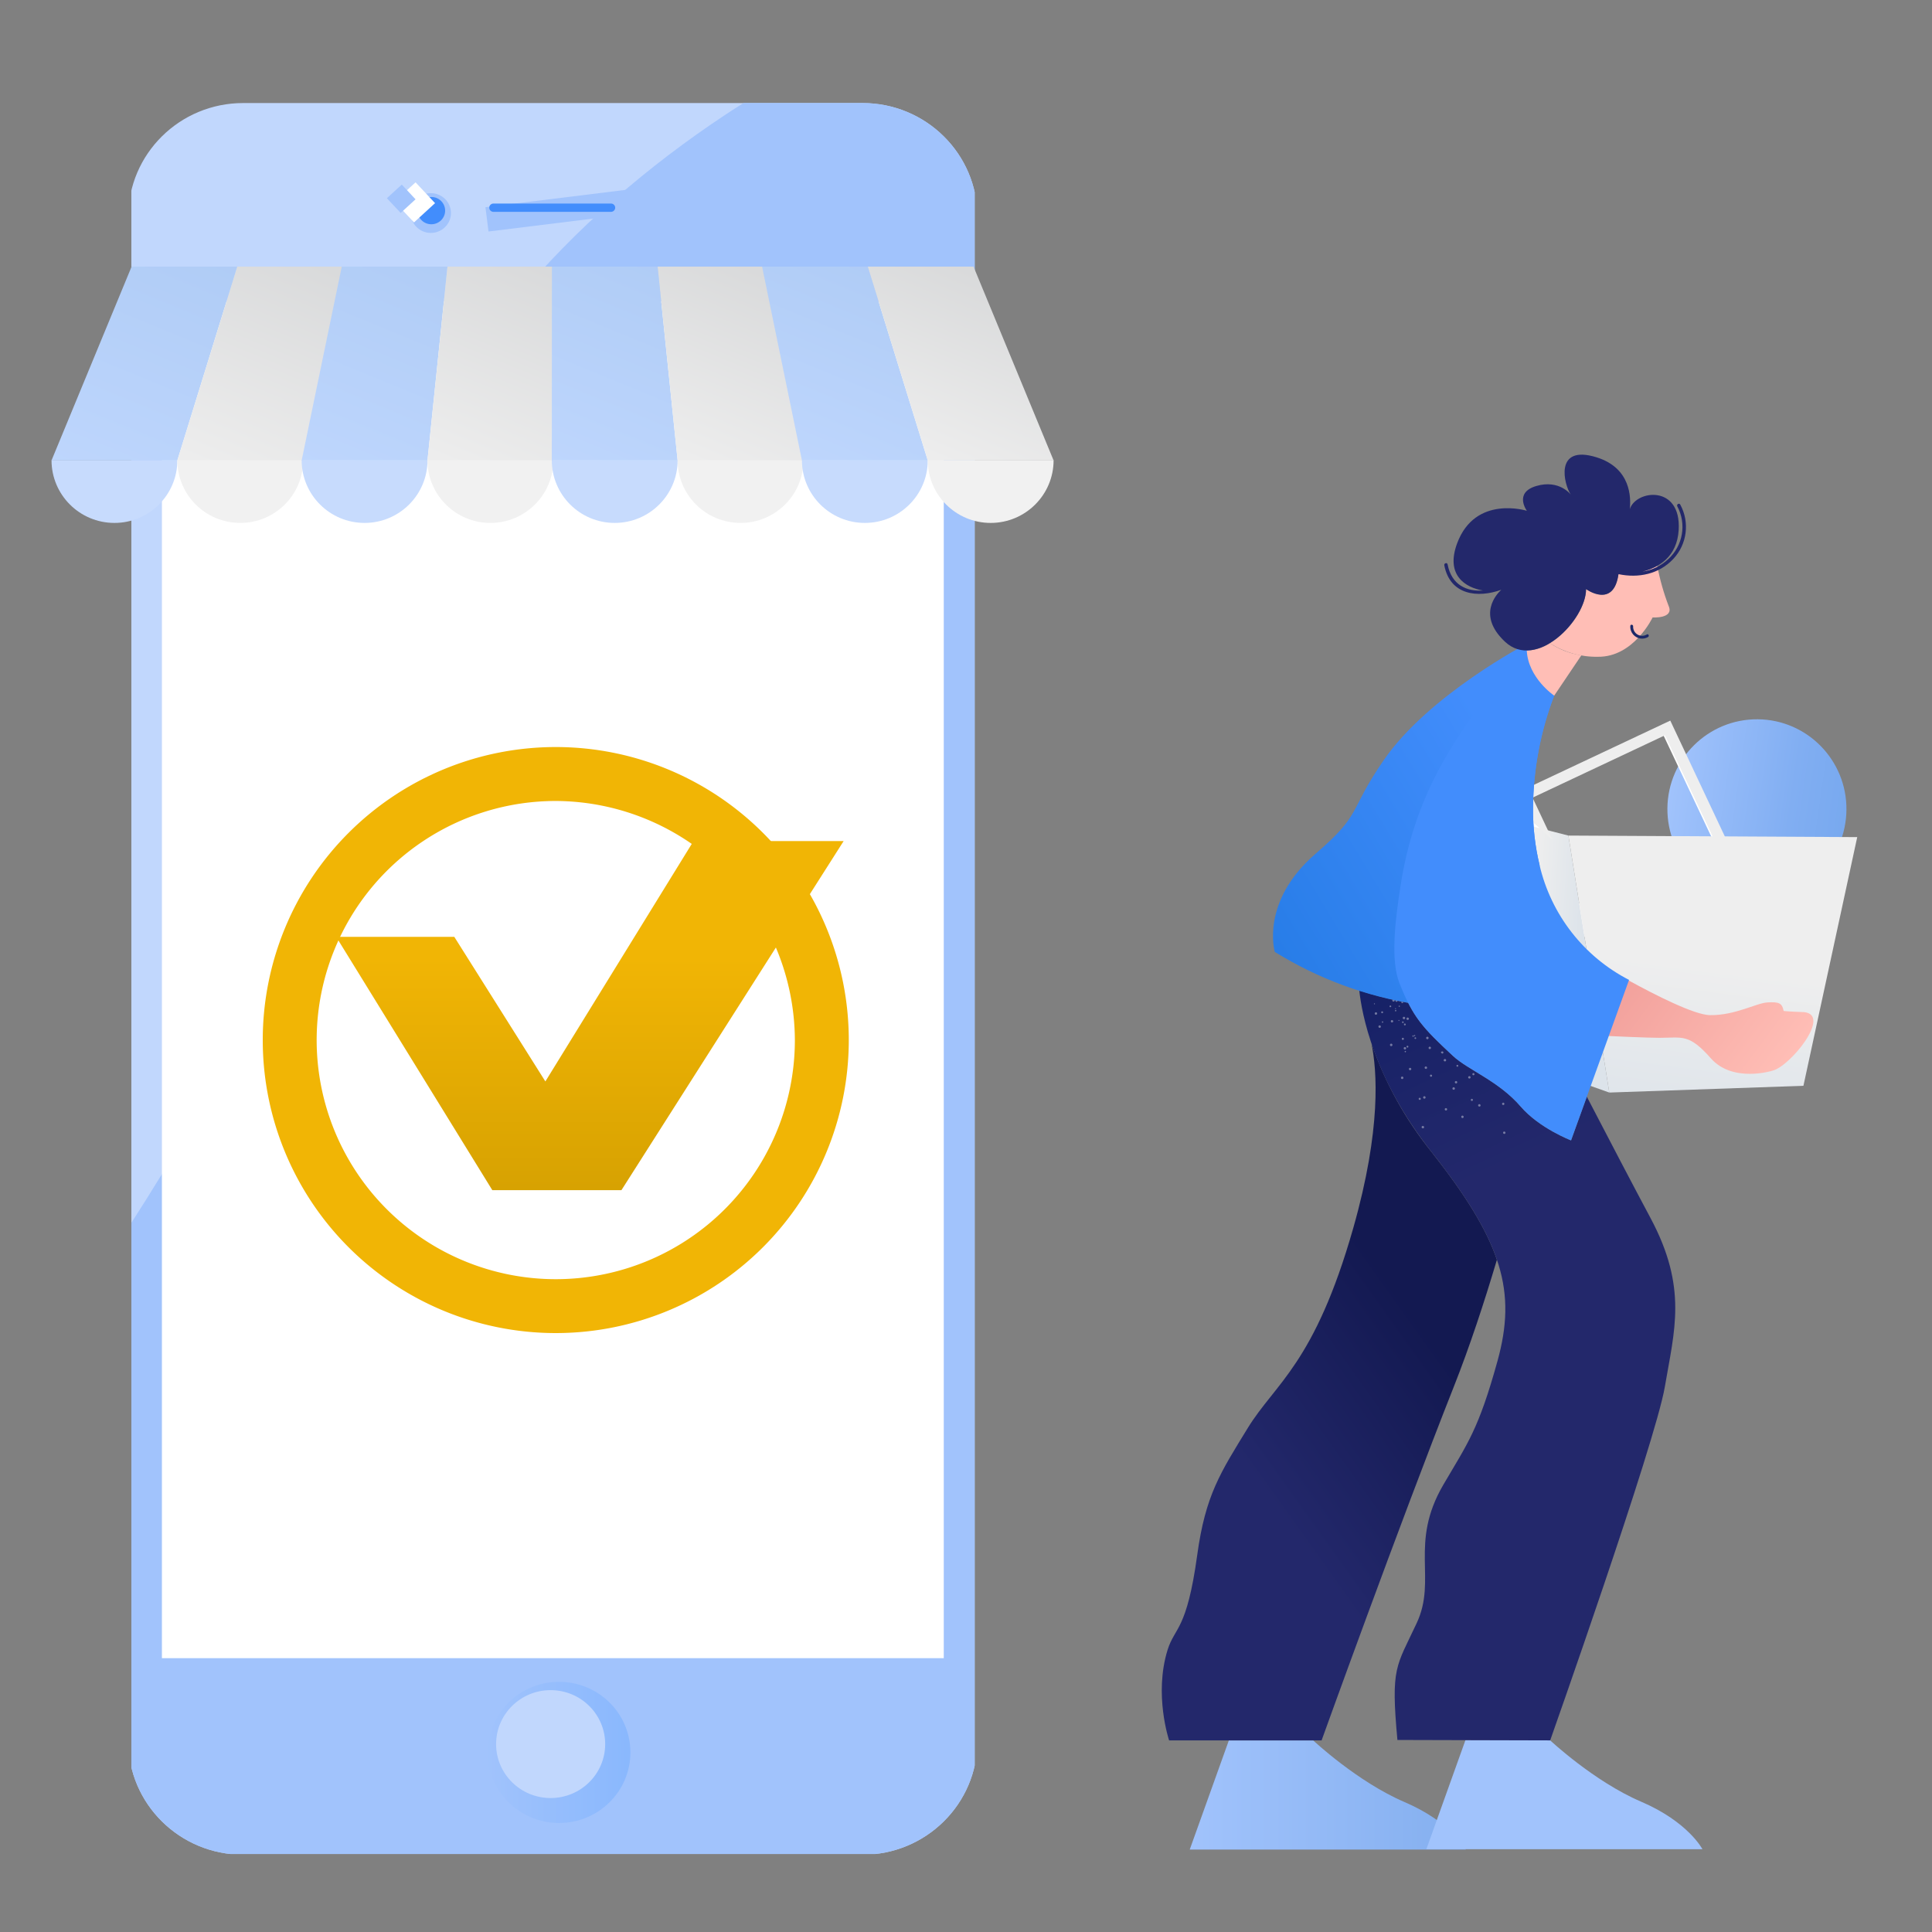 <?xml version="1.0" encoding="UTF-8"?><svg version="1.1" xmlns="http://www.w3.org/2000/svg" xmlns:xlink="http://www.w3.org/1999/xlink" viewBox="0 0 1500 1500" width="1500" height="1500" x="0px" y="0px">
    
    
    <rect x="0" y="0" width="1500" height="1500" fill="#808080" stroke="none"/>
    
    
    <!-- ITEM 0 -->
    <g>
        <defs>
            <clipPath id="clip-path-id-viewbox-item-0">
                <rect x="0.0" y="0.0" width="175.0" height="200.0"/>
            </clipPath>
        </defs>
        <g transform="translate(1167.0 550.0) rotate(8.257 133.0 152.0) scale(1.52 1.52)">
            <g clip-path="url(#clip-path-id-viewbox-item-0)" transform="translate(-0.0 -0.0)">
                
<title>Asset 2</title>
<linearGradient id="blue_circle_1_-i0" gradientUnits="userSpaceOnUse" x1="4768.573" y1="3773.59" x2="6002.874" y2="3773.59" gradientTransform="matrix(0.074 0 0 0.074 -276.844 -233.751)">
	<stop offset="0" style="stop-color:#A1C3FC"/>
	<stop offset="0.696" style="stop-color:#81AEF2"/>
	<stop offset="1" style="stop-color:#78A9EF"/>
</linearGradient>
<path id="blue_circle-i0" fill="url(#blue_circle_1_-i0)" d="M76.932,52.077C73.518,26.976,91.036,3.851,116.056,0.426  s48.074,14.148,51.488,39.247c3.414,25.101-14.103,48.226-39.123,51.651C103.407,94.719,80.373,77.162,76.932,52.077z"/>
<path id="otlined_square-i0" fill="#FFFFFF" d="M117.871,79.657L47.064,126.87L0,55.839L70.807,8.626L117.871,79.657z M48.401,120.217  l62.838-41.899L69.472,15.281L6.634,57.18L48.401,120.217z"/>
<linearGradient id="box_side_1_-i0" gradientUnits="userSpaceOnUse" x1="3987.488" y1="4998.748" x2="4346.407" y2="4969.248" gradientTransform="matrix(0.074 0 0 0.074 -276.844 -233.751)">
	<stop offset="0" style="stop-color:#EEEEEE"/>
	<stop offset="1" style="stop-color:#DCE3EA"/>
</linearGradient>
<polygon id="box_side-i0" fill="url(#box_side_1_-i0)" points="28.888,73.096 3.847,70.436 44.279,195.184 68.401,200 "/>
<linearGradient id="box_front_side_1_-i0" gradientUnits="userSpaceOnUse" x1="5125.201" y1="4911.369" x2="5142.913" y2="6115.739" gradientTransform="matrix(0.074 0 0 0.074 -276.844 -233.751)">
	<stop offset="0" style="stop-color:#EEEEEE"/>
	<stop offset="1" style="stop-color:#DCE3EA"/>
</linearGradient>
<polygon id="box_front_side-i0" fill="url(#box_front_side_1_-i0)" points="175,52.691 166.046,182.34 68.401,200 28.888,73.096 "/>

            </g>
        </g>
    </g>
    
    <!-- ITEM 1 -->
    <g>
        <defs>
            <clipPath id="clip-path-id-crop-item-1">
                
          <rect transform="scale(0.294 0.294)" x="12.0" y="0.0" width="655.0" height="1360.0"/>
        
            </clipPath>
            
            <clipPath id="clip-path-id-viewbox-item-1">
                <rect x="0.0" y="0.0" width="200.0" height="400.0"/>
            </clipPath>
        </defs>
        <g clip-path="url(#clip-path-id-crop-item-1)" transform="translate(90.0 80.0) rotate(0.0 340.0 680.0) scale(3.4 3.4)">
            <g clip-path="url(#clip-path-id-viewbox-item-1)" transform="translate(-0.0 -0.0)">
                
<path fill="#C1D7FD" d="M170.483,400H29.06c-14.49,0-26.237-11.621-26.237-25.953V25.954c0-14.334,11.746-25.953,26.237-25.953  h141.422c14.49,0,26.237,11.62,26.237,25.953v348.094C196.72,388.38,184.972,400,170.483,400z"/>
<ellipse fill="#A1C3FC" cx="71.914" cy="25.119" rx="4.591" ry="4.541"/>
<path fill="#A1C3FC" d="M170.483,0h-27.148c-1.392,0.857-2.761,1.736-4.101,2.624c-35.569,23.556-66.161,56.908-78.064,97.58  c-4.799,16.394-6.46,33.511-10.109,50.193c-8.351,38.196-26.96,73.455-48.236,106.401v117.248c0,14.334,11.746,25.953,26.237,25.953  h141.422c14.49,0,26.237-11.621,26.237-25.953V25.954C196.72,11.62,184.972,0,170.483,0z"/>
<linearGradient id="SVGID_1_-i1" gradientUnits="userSpaceOnUse" x1="2826.748" y1="-3296.242" x2="3018.223" y2="-3296.242" gradientTransform="matrix(0.17 0 0 -0.17 -396.219 -184.383)">
	<stop offset="0" style="stop-color:#A1C3FC"/>
	<stop offset="1" style="stop-color:#8AB8FD"/>
</linearGradient>
<ellipse fill="url(#SVGID_1_-i1)" cx="101.188" cy="376.637" rx="16.295" ry="16.118"/>
<polygon fill="#A1C3FC" points="84.382,23.78 117.041,19.749 117.742,25.305 85.082,29.335 "/>
<rect x="10.503" y="45.282" fill="#FFFFFF" width="178.538" height="309.834"/>
<ellipse fill="#C1D7FD" cx="99.268" cy="374.738" rx="12.454" ry="12.32"/>
<g>
	<path fill="#428DFC" d="M113.05,24.848H86.213c-0.531,0-0.96-0.425-0.96-0.949c0-0.524,0.429-0.949,0.96-0.949h26.837   c0.531,0,0.96,0.425,0.96,0.949C114.01,24.423,113.58,24.848,113.05,24.848z"/>
</g>
<ellipse fill="#428DFC" cx="72.028" cy="24.567" rx="3.15" ry="3.116"/>
<rect x="0" y="46.176" fill="#89b3f4" width="3.225" height="13.757"/>
<rect x="0" y="76.483" fill="#89b3f4" width="3.225" height="24.725"/>
<rect x="196.775" y="76.483" fill="#89b3f4" width="3.225" height="24.725"/>
<rect x="0" y="108.783" fill="#89b3f4" width="3.225" height="24.725"/>
<polygon fill="#FFFFFF" points="68.426,18.107 72.874,22.86 68.069,27.261 63.621,22.508 "/>
<polygon fill="#A1C3FC" points="65.274,18.622 68.419,21.982 65.022,25.093 61.877,21.733 "/>

            </g>
        </g>
    </g>
    
    <!-- ITEM 2 -->
    <g>
        <defs>
            <clipPath id="clip-path-id-viewbox-item-2">
                <rect x="0.0" y="0.0" width="24.13" height="24.13"/>
            </clipPath>
        </defs>
        <g transform="translate(204.0 580.0) rotate(0.0 227.5 227.5) scale(18.856 18.856)">
            <g clip-path="url(#clip-path-id-viewbox-item-2)" transform="translate(-0.0 -0.0)">
                <title>ring</title><g id="Layer_2-i3" data-name="Layer 2"><g id="Layer_1-2-i3" data-name="Layer 1"><path d="M12.065,24.13A12.065,12.065,0,1,1,24.13,12.065,12.067,12.067,0,0,1,12.065,24.13Zm0-21.909a9.845,9.845,0,1,0,9.845,9.844A9.887,9.887,0,0,0,12.065,2.221Z" fill="#f1b505"/></g></g>
            </g>
        </g>
    </g>
    
    <!-- ITEM 3 -->
    <g>
        <defs>
            <clipPath id="clip-path-id-crop-item-3">
                
          <rect transform="scale(1.17 1.17)" x="0.0" y="0.0" width="170.0" height="130.0"/>
        
            </clipPath>
            
            <clipPath id="clip-path-id-viewbox-item-3">
                <rect x="0.0" y="0.0" width="200.0" height="200.0"/>
            </clipPath>
        </defs>
        <g clip-path="url(#clip-path-id-crop-item-3)" transform="translate(1180.0 561.0) rotate(42.196 85.5 85.5) scale(0.855 0.855)">
            <g clip-path="url(#clip-path-id-viewbox-item-3)" transform="translate(-0.0 -0.0)">
                
<path id="outlined_square_1-i3" style="fill:#EEEEEE;" d="M141.242,200L0,141.245L58.758,0L200,58.755L141.242,200z M13.097,135.842  l122.743,51.061l51.061-122.745L64.158,13.097L13.097,135.842z"/>

            </g>
        </g>
    </g>
    
    <!-- ITEM 4 -->
    <g>
        <defs>
            <clipPath id="clip-path-id-viewbox-item-4">
                <rect x="0.0" y="0.0" width="457.113" height="117.334"/>
            </clipPath>
        </defs>
        <g transform="translate(40.0 207.0) rotate(0.0 389.0 99.5) scale(1.702 1.696)">
            <g clip-path="url(#clip-path-id-viewbox-item-4)" transform="translate(-0.0 -0.0)">
                
<g>
	<path fill="#C7DBFD" d="M28.7,117.334c15.851,0,28.7-12.849,28.7-28.7H0C0,104.485,12.85,117.334,28.7,117.334z"/>
	<linearGradient id="SVGID_1_-i5" gradientUnits="userSpaceOnUse" x1="23.695" y1="100.762" x2="73.201" y2="-19.245">
		<stop offset="0" style="stop-color:#BED6FD"/>
		<stop offset="1" style="stop-color:#AECBF5"/>
	</linearGradient>
	<polygon fill="url(#SVGID_1_-i5)" points="84.752,0 36.525,0 0,88.719 57.4,88.719  "/>
	<path fill="#F1F1F1" d="M86.098,117.334c15.851,0,28.7-12.849,28.7-28.7h-57.4C57.398,104.485,70.247,117.334,86.098,117.334z"/>
	<linearGradient id="SVGID_2_-i5" gradientUnits="userSpaceOnUse" x1="77.198" y1="99.085" x2="125.189" y2="-17.249">
		<stop offset="0" style="stop-color:#EEEEEE"/>
		<stop offset="1" style="stop-color:#D6D7D8"/>
	</linearGradient>
	<polygon fill="url(#SVGID_2_-i5)" points="132.977,0 84.75,0 57.397,88.719 114.798,88.719  "/>
	<path fill="#C7DBFD" d="M142.805,117.334c15.851,0,28.7-12.849,28.7-28.7h-57.4C114.105,104.485,126.954,117.334,142.805,117.334z"/>
	<linearGradient id="SVGID_3_-i5" gradientUnits="userSpaceOnUse" x1="130.057" y1="97.43" x2="176.552" y2="-15.278">
		<stop offset="0" style="stop-color:#BED6FD"/>
		<stop offset="1" style="stop-color:#AECBF5"/>
	</linearGradient>
	<polygon fill="url(#SVGID_3_-i5)" points="180.622,0 132.395,0 114.105,88.719 171.505,88.719  "/>
	<path fill="#F1F1F1" d="M200.203,117.334c15.851,0,28.7-12.849,28.7-28.7h-57.4C171.502,104.485,184.352,117.334,200.203,117.334z"/>
	<linearGradient id="SVGID_4_-i5" gradientUnits="userSpaceOnUse" x1="183.56" y1="95.754" x2="228.54" y2="-13.283">
		<stop offset="0" style="stop-color:#EEEEEE"/>
		<stop offset="1" style="stop-color:#D6D7D8"/>
	</linearGradient>
	<polygon fill="url(#SVGID_4_-i5)" points="228.847,0 180.62,0 171.502,88.719 228.903,88.719  "/>
	<path fill="#C7DBFD" d="M256.91,117.334c15.851,0,28.7-12.849,28.7-28.7h-57.4C228.21,104.485,241.059,117.334,256.91,117.334z"/>
	<linearGradient id="SVGID_5_-i5" gradientUnits="userSpaceOnUse" x1="236.419" y1="94.098" x2="279.903" y2="-11.311">
		<stop offset="0" style="stop-color:#BED6FD"/>
		<stop offset="1" style="stop-color:#AECBF5"/>
	</linearGradient>
	<polygon fill="url(#SVGID_5_-i5)" points="276.493,0 228.265,0 228.21,88.719 285.61,88.719  "/>
	<path fill="#F1F1F1" d="M314.308,117.334c15.851,0,28.7-12.849,28.7-28.7h-57.4C285.607,104.485,298.457,117.334,314.308,117.334z"/>
	<linearGradient id="SVGID_6_-i5" gradientUnits="userSpaceOnUse" x1="289.922" y1="92.421" x2="331.891" y2="-9.316">
		<stop offset="0" style="stop-color:#EEEEEE"/>
		<stop offset="1" style="stop-color:#D6D7D8"/>
	</linearGradient>
	<polygon fill="url(#SVGID_6_-i5)" points="324.718,0 276.49,0 285.607,88.719 343.008,88.719  "/>
	<path fill="#C7DBFD" d="M371.015,117.334c15.851,0,28.7-12.849,28.7-28.7h-57.4C342.315,104.485,355.164,117.334,371.015,117.334z"/>
	<linearGradient id="SVGID_7_-i5" gradientUnits="userSpaceOnUse" x1="342.782" y1="90.766" x2="383.255" y2="-7.344">
		<stop offset="0" style="stop-color:#BED6FD"/>
		<stop offset="1" style="stop-color:#AECBF5"/>
	</linearGradient>
	<polygon fill="url(#SVGID_7_-i5)" points="372.363,0 324.136,0 342.315,88.719 399.715,88.719  "/>
	<path fill="#F1F1F1" d="M428.413,117.334c15.851,0,28.7-12.849,28.7-28.7h-57.4C399.712,104.485,412.562,117.334,428.413,117.334z"/>
	<linearGradient id="SVGID_8_-i5" gradientUnits="userSpaceOnUse" x1="396.284" y1="89.089" x2="435.243" y2="-5.349">
		<stop offset="0" style="stop-color:#EEEEEE"/>
		<stop offset="1" style="stop-color:#D6D7D8"/>
	</linearGradient>
	<polygon fill="url(#SVGID_8_-i5)" points="420.588,0 372.361,0 399.712,88.719 457.113,88.719  "/>
</g>

            </g>
        </g>
    </g>
    
    <!-- ITEM 5 -->
    <g>
        <defs>
            <clipPath id="clip-path-id-viewbox-item-5">
                <rect x="0.0" y="0.0" width="200.0" height="138.0"/>
            </clipPath>
        </defs>
        <g transform="translate(261.0 653.0) rotate(0.0 197.0 135.5) scale(1.97 1.964)">
            <g clip-path="url(#clip-path-id-viewbox-item-5)" transform="translate(-0.0 -0.0)">
                
<linearGradient id="tick_1_-i6" gradientUnits="userSpaceOnUse" x1="5085.615" y1="3523.284" x2="5085.615" y2="5536.649" gradientTransform="matrix(0.074 0 0 0.074 -276.844 -233.751)">
	<stop offset="0.129" style="stop-color:#f1b505"/>
	<stop offset="0.999" style="stop-color:#cc9a00"/>
</linearGradient>
<polygon id="tick-i6" fill="url(#tick_1_-i6)" points="0,37.852 61.538,138 112.426,138 200,0 140.828,0 82.446,95.023 46.548,37.852 "/>

            </g>
        </g>
    </g>
    
    <!-- ITEM 6 -->
    <g>
        <defs>
            <clipPath id="clip-path-id-viewbox-item-6">
                <rect x="0.0" y="0.0" width="234.0" height="500.0"/>
            </clipPath>
        </defs>
        <g transform="translate(902.0 353.0) rotate(0.0 253.0 541.5) scale(2.162 2.166)">
            <g clip-path="url(#clip-path-id-viewbox-item-6)" transform="translate(-0.0 -0.0)">
                
<linearGradient id="hand_2_-i6" gradientUnits="userSpaceOnUse" x1="5425.559" y1="5177.713" x2="4821.512" y2="4532.714" gradientTransform="matrix(0.073 -0.013 0.013 0.073 -243.123 -82.026)">
	<stop offset="0" style="stop-color:#FFBEB6"/>
	<stop offset="1" style="stop-color:#F2A19C"/>
</linearGradient>
<path id="hand_1_-i6" fill="url(#hand_2_-i6)" d="M219.294,220.816c0,0-14.22,4.473-22.099-4.42s-10.1-7.392-18.436-7.364  c-3.595,0.01-17.095-0.538-27.516-1.124l16.267-19.52c9.994,5.476,23.813,12.441,29.36,12.516  c9.112,0.109,16.652-4.356,20.687-4.563c4.073-0.214,5.171,0.182,5.769,3.074c0,0,2.018,0.231,7.266,0.4  C240.763,200.763,225.522,219.388,219.294,220.816z"/>
<g id="shoes-2-i6">
	
		<linearGradient id="L_shoe-2_1_-i6" gradientUnits="userSpaceOnUse" x1="3246.811" y1="-5772.274" x2="4584.838" y2="-5772.274" gradientTransform="matrix(0.074 0 0 -0.074 -230.549 52.716)">
		<stop offset="0" style="stop-color:#A1C3FC"/>
		<stop offset="1" style="stop-color:#84AFEF"/>
	</linearGradient>
	<path id="L_shoe-2-i6" fill="url(#L_shoe-2_1_-i6)" d="M24.084,460.884L10.04,499.997L109.187,500c0,0-5.085-9.789-22.032-17.04   s-32.766-22.076-32.766-22.076L24.084,460.884"/>
	<path id="R_shoe-2-i6" fill="#A1C3FC" d="M109.059,460.755l-14.044,39.113l99.148,0.003c0,0-5.085-9.789-22.032-17.04   c-16.947-7.251-32.766-22.076-32.766-22.076L109.059,460.755"/>
</g>
<g id="trousers-2-i6">
	
		<linearGradient id="L_trousers-2_1_-i6" gradientUnits="userSpaceOnUse" x1="3513.701" y1="-4175.768" x2="4400.02" y2="-3541.048" gradientTransform="matrix(0.074 0 0 -0.074 -230.549 52.716)">
		<stop offset="0" style="stop-color:#23286B"/>
		<stop offset="1" style="stop-color:#131951"/>
	</linearGradient>
	<path id="L_trousers-2-i6" fill="url(#L_trousers-2_1_-i6)" d="M96.801,249.841c12.26,15.497,19.785,27.624,23.554,38.735   c-4.54,15.235-9.752,31.06-15.441,45.411c-19.62,49.502-47.518,126.874-47.518,126.874H2.633c0,0-5.556-16.463-0.525-32.5   c2.59-8.216,6.884-6.823,10.622-33.94c2.95-21.503,8.343-29.554,18.161-45.542s23.997-23.008,37.864-71.627   c10.179-35.724,8.523-56.686,6.556-66.161C80.182,225.147,87.454,238.257,96.801,249.841z"/>
	
		<linearGradient id="R_trousers-2_1_-i6" gradientUnits="userSpaceOnUse" x1="4284.657" y1="-2975.946" x2="3761.515" y2="-1838.985" gradientTransform="matrix(0.074 0 0 -0.074 -230.549 52.716)">
		<stop offset="0" style="stop-color:#23286B"/>
		<stop offset="1" style="stop-color:#142066"/>
	</linearGradient>
	<path id="R_trousers-2-i6" fill="url(#R_trousers-2_1_-i6)" d="M180.658,334.102c-3.425,20.193-41.175,126.759-41.175,126.759   l-54.862-0.147c-2.426-26.298-0.426-26.151,6.934-41.91c7.376-15.775-2.82-28.441,9.572-49.601   c8.769-14.941,12.589-19.653,19.44-44.348c6.835-24.711,2.033-42.416-23.767-75.015c-20.784-26.249-24.997-49.65-25.866-57.75   c5.748,1.827,11.607,3.293,17.538,4.386c3.623,7.168,7.573,11.111,16.096,19.032c5.458,5.09,16.374,8.952,24.308,18.148   c6.736,7.806,18.096,12.142,18.096,12.142l5.672-15.661c7.884,15.137,16.785,32.14,22.899,43.545   C188.903,298.673,184.084,313.908,180.658,334.102z"/>
	<path id="texture-2-i6" opacity="0.39" fill="#FFFFFF" enable-background="new    " d="M89.466,219.912   c-0.164-0.166-0.431-0.167-0.597-0.003c-0.007,0.007-0.011,0.011-0.016,0.018c-0.161,0.164-0.159,0.427,0.007,0.589   c0.003,0.003,0.007,0.007,0.01,0.008c0.164,0.166,0.431,0.167,0.597,0.003c0.007-0.007,0.011-0.011,0.016-0.018   c0.161-0.164,0.159-0.427-0.007-0.589C89.474,219.918,89.471,219.915,89.466,219.912z M96.522,212.315   c-0.176-0.152-0.439-0.137-0.598,0.031c-0.158,0.177-0.151,0.443,0.015,0.612c0.179,0.161,0.452,0.145,0.613-0.031   c0.161-0.169,0.156-0.437-0.015-0.597C96.533,212.325,96.528,212.32,96.522,212.315z M122.967,242.623   c-0.238,0.008-0.423,0.206-0.415,0.443c0,0,0,0,0,0.001c0.021,0.234,0.225,0.409,0.461,0.398c0.225,0.005,0.41-0.174,0.415-0.399   c0-0.01,0-0.019,0-0.029C123.412,242.796,123.207,242.613,122.967,242.623z M122.613,232.27c-0.24,0.015-0.425,0.219-0.415,0.46   c0.01,0.229,0.203,0.408,0.433,0.399c0.003,0,0.008,0,0.011,0c0.238-0.018,0.415-0.224,0.396-0.46   C123.024,232.444,122.837,232.27,122.613,232.27L122.613,232.27z M83.069,202.914c-0.115-0.206-0.365-0.292-0.584-0.2   c-0.211,0.101-0.3,0.355-0.2,0.566c0.093,0.211,0.341,0.308,0.554,0.213c0.01-0.005,0.019-0.01,0.029-0.015   c0.208-0.09,0.303-0.332,0.213-0.538C83.079,202.932,83.074,202.922,83.069,202.914L83.069,202.914z M102.183,234.261   c-0.211-0.087-0.454,0.015-0.539,0.227c-0.005,0.011-0.008,0.023-0.011,0.034c-0.072,0.219,0.042,0.456,0.261,0.537   c0.213,0.087,0.454-0.016,0.541-0.229c0.005-0.01,0.008-0.021,0.011-0.031c0.082-0.208-0.019-0.442-0.228-0.525   C102.204,234.269,102.193,234.264,102.183,234.261L102.183,234.261z M105.817,224.552c-0.228-0.077-0.477,0.037-0.567,0.26   c-0.056,0.226,0.061,0.46,0.275,0.551c0.225,0.08,0.472-0.036,0.552-0.26c0.084-0.216-0.023-0.46-0.24-0.543   C105.832,224.556,105.825,224.555,105.817,224.552z M83.959,195.578c-0.051,0.095-0.058,0.208-0.015,0.306   c0.077,0.195,0.292,0.296,0.489,0.229c0.169-0.053,0.269-0.226,0.23-0.398C84.435,195.67,84.19,195.623,83.959,195.578z    M92.794,230.556c-0.19-0.085-0.415-0.003-0.507,0.184c-0.092,0.187-0.016,0.411,0.169,0.506c0.192,0.089,0.418,0.015,0.521-0.169   C93.073,230.881,92.989,230.649,92.794,230.556L92.794,230.556L92.794,230.556z M96.844,222.256   c-0.19-0.089-0.418-0.007-0.507,0.184c-0.089,0.19-0.007,0.417,0.184,0.506c0.187,0.087,0.409,0.013,0.507-0.169   c0.095-0.188,0.021-0.417-0.168-0.512C96.856,222.261,96.849,222.257,96.844,222.256z M100.91,213.939   c-0.117-0.058-0.256-0.05-0.369,0.015h-0.015c-0.058,0.036-0.1,0.09-0.123,0.153c-0.051,0.1-0.056,0.218-0.015,0.321   c0.036,0.09,0.108,0.162,0.2,0.2c0.162,0.097,0.37,0.042,0.467-0.119c0.01-0.016,0.018-0.033,0.025-0.049   c0.098-0.185,0.029-0.416-0.156-0.514C100.918,213.944,100.913,213.942,100.91,213.939L100.91,213.939z M86.858,209.162   c-0.118-0.159-0.345-0.193-0.504-0.074c-0.011,0.008-0.023,0.018-0.033,0.027c-0.154,0.147-0.168,0.388-0.031,0.551   c0.136,0.152,0.37,0.166,0.523,0.029c0.005-0.005,0.01-0.008,0.015-0.013c0.153-0.123,0.176-0.345,0.053-0.498   C86.873,209.177,86.865,209.168,86.858,209.162L86.858,209.162z M111.385,230.892c-0.213-0.005-0.395,0.156-0.415,0.369   c-0.011,0.206,0.146,0.385,0.353,0.398c0.203,0.025,0.386-0.118,0.413-0.321c0-0.005,0.001-0.011,0.001-0.016   C111.747,231.108,111.594,230.924,111.385,230.892L111.385,230.892z M111.937,221.673c-0.211-0.005-0.386,0.158-0.398,0.369   c-0.011,0.21,0.151,0.388,0.361,0.398c0.003,0,0.005,0,0.008,0c0.205,0.007,0.38-0.147,0.398-0.352   C112.312,221.872,112.151,221.691,111.937,221.673z M90.939,208.028c-0.106-0.067-0.248-0.039-0.322,0.061   c-0.077,0.097-0.061,0.237,0.036,0.314c0.003,0.003,0.007,0.005,0.01,0.007c0.085,0.071,0.211,0.059,0.284-0.026   c0.01-0.011,0.016-0.023,0.023-0.036C91.043,208.25,91.03,208.111,90.939,208.028z M85.479,197.584   c-0.058-0.105-0.19-0.142-0.293-0.084c-0.005,0.001-0.008,0.005-0.013,0.008c-0.101,0.072-0.14,0.206-0.092,0.322   c0.076,0.1,0.21,0.132,0.323,0.077C85.51,197.837,85.545,197.694,85.479,197.584L85.479,197.584z M87.563,213.725   c-0.127-0.054-0.275,0-0.338,0.123c-0.059,0.131-0.005,0.286,0.123,0.352c0.121,0.063,0.269,0.013,0.33-0.106   c0.003-0.005,0.005-0.01,0.008-0.016c0.067-0.121,0.025-0.274-0.097-0.34C87.581,213.733,87.573,213.73,87.563,213.725   L87.563,213.725z M90.372,208.166c-0.127-0.058-0.278-0.011-0.353,0.108c-0.066,0.132-0.018,0.292,0.108,0.369   c0.131,0.049,0.28-0.001,0.353-0.123C90.535,208.392,90.489,208.241,90.372,208.166L90.372,208.166z M79.464,203.204   c-0.092-0.1-0.246-0.115-0.353-0.031c-0.108,0.093-0.121,0.257-0.031,0.369c0.087,0.109,0.244,0.127,0.354,0.042   c0.005-0.003,0.01-0.008,0.013-0.011C79.553,203.474,79.56,203.31,79.464,203.204L79.464,203.204z M84.19,199.131   c-0.089-0.105-0.248-0.119-0.353-0.029c-0.005,0.005-0.011,0.01-0.016,0.015c-0.105,0.077-0.127,0.222-0.053,0.327   c0.007,0.008,0.013,0.016,0.021,0.025c0.085,0.105,0.241,0.121,0.348,0.036c0.001-0.001,0.003-0.003,0.007-0.005   c0.113-0.084,0.138-0.242,0.056-0.355C84.195,199.139,84.193,199.134,84.19,199.131L84.19,199.131z M100.541,213.955h-0.015   c-0.143-0.005-0.264,0.103-0.275,0.245c0,0.097,0.054,0.184,0.138,0.229c0.046,0.015,0.077,0.015,0.106,0.045   c0.143,0.01,0.266-0.098,0.275-0.24c0-0.001,0-0.003,0-0.005C100.778,214.092,100.678,213.973,100.541,213.955L100.541,213.955z    M77.241,200.019c-0.166-0.182-0.447-0.195-0.63-0.031c-0.182,0.166-0.195,0.446-0.031,0.629c0.142,0.177,0.4,0.205,0.577,0.064   c0.013-0.01,0.025-0.021,0.036-0.033C77.376,200.484,77.398,200.207,77.241,200.019L77.241,200.019z M93.776,240.601   c-0.248-0.005-0.455,0.184-0.475,0.428c0,0.245,0.2,0.443,0.444,0.443c0.225,0.027,0.429-0.131,0.457-0.356   c0.001-0.015,0.003-0.027,0.003-0.042C94.206,240.831,94.02,240.628,93.776,240.601L93.776,240.601z M94.314,229.958   c-0.241-0.01-0.446,0.174-0.461,0.414c-0.018,0.245,0.168,0.458,0.413,0.475c0.246,0.016,0.459-0.167,0.475-0.412   c0-0.005,0-0.011,0.001-0.016c0.013-0.24-0.17-0.445-0.412-0.458C94.325,229.958,94.32,229.958,94.314,229.958L94.314,229.958z    M94.85,219.3c-0.238-0.016-0.444,0.164-0.459,0.401c0,0.005,0,0.008,0,0.013c-0.003,0.243,0.187,0.446,0.429,0.46   c0.241,0.013,0.447-0.172,0.461-0.412c0.013-0.24-0.172-0.446-0.413-0.46C94.861,219.3,94.856,219.3,94.85,219.3z M95.418,208.64   c-0.248-0.011-0.461,0.169-0.491,0.414c0.001,0.243,0.187,0.448,0.429,0.475c0.246,0.008,0.452-0.185,0.461-0.43   C95.825,208.864,95.649,208.664,95.418,208.64z M82.578,211.167c-0.21-0.108-0.467-0.026-0.575,0.184   c-0.003,0.005-0.005,0.01-0.008,0.015c-0.116,0.216-0.036,0.487,0.182,0.604c0.216,0.116,0.487,0.036,0.605-0.182   c0.005-0.008,0.008-0.016,0.011-0.025c0.108-0.219,0.018-0.483-0.202-0.591C82.587,211.171,82.584,211.17,82.578,211.167   L82.578,211.167z M87.166,201.535c-0.216-0.111-0.481-0.026-0.594,0.19c-0.001,0.003-0.003,0.007-0.005,0.01   c-0.106,0.206-0.026,0.46,0.182,0.566c0.011,0.005,0.021,0.011,0.033,0.015c0.216,0.113,0.483,0.031,0.598-0.184   C87.48,201.908,87.386,201.644,87.166,201.535L87.166,201.535z M113.901,232.822c-0.228,0.085-0.351,0.334-0.275,0.566   c0.095,0.227,0.346,0.345,0.584,0.275c0.216-0.089,0.33-0.327,0.261-0.551C114.388,232.879,114.137,232.75,113.901,232.822   L113.901,232.822z M110.328,222.791c-0.221,0.063-0.351,0.293-0.288,0.514c0.003,0.013,0.008,0.025,0.011,0.036   c0.082,0.23,0.335,0.353,0.567,0.275c0.219-0.093,0.333-0.338,0.261-0.566c-0.064-0.216-0.292-0.34-0.51-0.275   C110.356,222.779,110.341,222.786,110.328,222.791L110.328,222.791z M78.453,204.63c-0.2-0.121-0.462-0.058-0.584,0.142   c-0.005,0.008-0.01,0.018-0.015,0.026c-0.113,0.224-0.025,0.498,0.2,0.612c0.213,0.098,0.465,0.018,0.584-0.184   c0.115-0.213,0.036-0.48-0.179-0.594C78.457,204.631,78.455,204.63,78.453,204.63L78.453,204.63z M83.652,195.501   c-0.261-0.045-0.507-0.108-0.767-0.153c-0.027,0.011-0.05,0.034-0.061,0.061c-0.108,0.219-0.019,0.487,0.2,0.597   c0.23,0.101,0.499-0.003,0.6-0.232C83.661,195.689,83.671,195.593,83.652,195.501z M107.843,236.926   c-0.232,0.076-0.356,0.322-0.28,0.553c0.001,0.005,0.003,0.01,0.005,0.013c0.069,0.227,0.308,0.358,0.538,0.292   c0.23-0.076,0.359-0.319,0.292-0.551C108.322,237,108.079,236.865,107.843,236.926L107.843,236.926z M104.697,226.772   c-0.238,0.077-0.372,0.326-0.306,0.566c0.08,0.239,0.339,0.369,0.577,0.288c0.228-0.077,0.357-0.316,0.296-0.548   C105.18,226.849,104.937,226.719,104.697,226.772L104.697,226.772z M101.554,216.635c-0.228,0.079-0.361,0.316-0.306,0.551   c0.085,0.227,0.335,0.348,0.567,0.275c0.232-0.069,0.362-0.311,0.293-0.543c-0.001-0.003-0.001-0.007-0.003-0.008   C102.019,216.691,101.781,216.572,101.554,216.635L101.554,216.635z M86.367,222.913c-0.244-0.011-0.454,0.17-0.475,0.414   c-0.029,0.231,0.135,0.442,0.365,0.472c0.011,0.001,0.021,0.001,0.033,0.003c0.238,0.015,0.447-0.149,0.49-0.383   C86.795,223.168,86.617,222.949,86.367,222.913L86.367,222.913z M87.349,212.347c-0.238-0.026-0.449,0.145-0.475,0.383l0,0   c-0.023,0.247,0.159,0.466,0.405,0.49c0.003,0,0.005,0,0.008,0c0.241,0.013,0.447-0.172,0.461-0.414   C87.762,212.571,87.585,212.366,87.349,212.347L87.349,212.347z M88.347,201.765c-0.246-0.025-0.464,0.153-0.49,0.398   c-0.016,0.237,0.162,0.442,0.398,0.46c0.236,0.034,0.455-0.129,0.489-0.364c0.034-0.235-0.129-0.454-0.365-0.49   C88.368,201.767,88.357,201.765,88.347,201.765L88.347,201.765z M79.235,199.545c-0.174-0.049-0.354,0.044-0.415,0.214   c-0.061,0.177,0.034,0.369,0.21,0.427c0.176,0.059,0.369-0.034,0.428-0.21c0.061-0.177-0.034-0.369-0.21-0.427   C79.245,199.547,79.24,199.547,79.235,199.545z M106.432,218.9c-0.085-0.159-0.284-0.218-0.443-0.132   c-0.159,0.085-0.218,0.284-0.132,0.442c0.001,0.005,0.005,0.008,0.008,0.013c0.092,0.161,0.295,0.216,0.455,0.124   c0.001,0,0.003-0.001,0.005-0.001C106.469,219.248,106.518,219.055,106.432,218.9L106.432,218.9z M89.129,219.82   c-0.182,0.033-0.31,0.2-0.292,0.383c0.026,0.179,0.187,0.308,0.369,0.292c0.182-0.033,0.308-0.2,0.292-0.383   C89.466,219.934,89.308,219.809,89.129,219.82L89.129,219.82z M88.193,211.872c-0.177,0.013-0.308,0.169-0.293,0.343   c0,0.008,0.001,0.016,0.003,0.023c0.025,0.182,0.185,0.314,0.369,0.306c0.18-0.033,0.303-0.201,0.275-0.383   c-0.007-0.169-0.15-0.301-0.319-0.295C88.216,211.869,88.204,211.87,88.193,211.872z M87.243,203.895   c-0.18,0.033-0.303,0.201-0.275,0.383c0.01,0.172,0.156,0.304,0.33,0.296c0.013,0,0.026-0.001,0.039-0.005   c0.182-0.019,0.311-0.184,0.292-0.364c0-0.001,0-0.001,0-0.003C87.585,204.022,87.426,203.895,87.243,203.895L87.243,203.895z    M86.644,196.129c-0.169-0.031-0.323-0.061-0.489-0.092c-0.095,0.059-0.148,0.166-0.138,0.275c0.021,0.184,0.187,0.314,0.37,0.293   c0.005,0,0.008-0.001,0.013-0.001c0.172-0.019,0.296-0.174,0.277-0.345c0-0.001,0-0.005-0.001-0.007   C86.673,196.209,86.664,196.167,86.644,196.129L86.644,196.129z M85.096,202.622c-0.087,0.026-0.136,0.119-0.109,0.206   c0,0.003,0.001,0.005,0.003,0.008c0.019,0.097,0.113,0.159,0.208,0.139c0.001,0,0.005-0.001,0.007-0.001   c0.108-0.045,0.169-0.123,0.123-0.229C85.29,202.653,85.192,202.6,85.096,202.622L85.096,202.622z M84.114,198.549   c-0.018-0.101-0.113-0.17-0.214-0.153c-0.093,0.042-0.146,0.143-0.123,0.245c0.023,0.092,0.118,0.147,0.21,0.124   c0.001,0,0.003-0.001,0.005-0.001C84.114,198.733,84.159,198.625,84.114,198.549L84.114,198.549z M76.398,196.65   c-0.105,0.003-0.195,0.08-0.214,0.184c-0.003,0.095,0.061,0.179,0.154,0.2c0.106,0.001,0.2-0.067,0.23-0.169   C76.573,196.759,76.501,196.668,76.398,196.65L76.398,196.65z M91.291,208.962c-0.098-0.131-0.282-0.159-0.415-0.061   c-0.135,0.098-0.166,0.286-0.067,0.42c0.001,0.003,0.003,0.005,0.007,0.008c0.108,0.127,0.296,0.149,0.429,0.045   c0.126-0.092,0.154-0.269,0.063-0.395C91.303,208.975,91.297,208.969,91.291,208.962L91.291,208.962z M86.797,203.266   c-0.087-0.129-0.262-0.164-0.391-0.077c-0.008,0.005-0.015,0.01-0.021,0.016c-0.121,0.087-0.15,0.253-0.064,0.375   c0.01,0.013,0.021,0.026,0.033,0.037c0.076,0.124,0.24,0.164,0.364,0.087c0.013-0.008,0.025-0.016,0.036-0.026   c0.126-0.09,0.154-0.266,0.064-0.391C86.81,203.281,86.803,203.273,86.797,203.266L86.797,203.266z M82.334,197.569   c-0.103-0.132-0.293-0.159-0.429-0.061c-0.123,0.108-0.15,0.29-0.061,0.428c0.108,0.127,0.296,0.149,0.429,0.045   c0.129-0.087,0.164-0.262,0.077-0.391C82.345,197.583,82.34,197.576,82.334,197.569L82.334,197.569z"/>
</g>
<g id="sweater-3-i6">
	
		<linearGradient id="sweater-4_1_-i6" gradientUnits="userSpaceOnUse" x1="4955.266" y1="-1044.049" x2="3269.17" y2="-2065.433" gradientTransform="matrix(0.074 0 0 -0.074 -230.549 52.716)">
		<stop offset="0" style="stop-color:#428DFC"/>
		<stop offset="1" style="stop-color:#1E77E0"/>
	</linearGradient>
	<path id="sweater-4-i6" fill="url(#sweater-4_1_-i6)" d="M140.917,86.373c-4.948,12.906-7.522,26.597-7.597,40.415   c-0.048,6.844,0.74,13.668,2.347,20.322v0.015c-0.69,26.217-0.323,49.694-0.323,49.694c-14.59,2.497-29.494,2.544-44.099,0.137   c-17.974-2.789-35.205-9.158-50.666-18.729c0,0-5.339-18.009,14.755-35.269c16.888-14.517,11.412-14.686,24.388-33.492   c16.121-23.339,51.264-41.641,51.264-41.641L140.917,86.373L140.917,86.373z"/>
	<path id="R_sleeve-2-i6" fill="#428DFC" d="M167.802,188.273l-20.83,57.519c0,0-11.356-4.326-18.087-12.129   c-7.937-9.202-18.863-13.072-24.324-18.148c-10.937-10.169-14.338-13.803-19.202-26.072c-3.196-8.063-1.685-21.688,0.433-35.211   c6.258-39.985,26.16-60.709,45.197-86.404c0,0,2.35,17.077,9.928,18.548l0,0c-4.948,12.906-7.522,26.597-7.597,40.415   c-0.048,6.844,0.74,13.668,2.347,20.322v0.015C139.813,164.883,151.562,179.928,167.802,188.273z"/>
</g>
<g id="head-2-i6">
	<path id="neck-2-i6" fill="#FFBEB6" d="M150.694,71.91l-9.769,14.467c0,0-9.343-6.268-9.851-16.168   c2.955-0.115,5.822-1.031,8.294-2.651C142.767,69.843,146.638,71.33,150.694,71.91z"/>
	<path id="face-2-i6" fill="#FFBEB6" d="M176.26,58.355c0,0-6.773,14.302-19.698,14.09c-6.089,0.105-12.074-1.595-17.198-4.885   c7.145-4.318,12.995-13.08,12.995-19.365c0,0,9.946,7.186,11.666-5.469c4.811,0.284,9.612-0.707,13.918-2.867   c0.929,4.921,2.3,9.75,4.096,14.425C184.009,58.817,176.26,58.355,176.26,58.355z"/>
	<path id="mouth-i6" fill="#1C2868" d="M168.261,61.386c-0.172,2.335,1.585,4.368,3.925,4.539c0.847,0.063,1.693-0.131,2.429-0.554   c0.562-0.318,0.17-1.255-0.4-0.933c-1.513,0.948-3.509,0.491-4.458-1.02c-0.357-0.569-0.529-1.237-0.488-1.908   C169.299,60.864,168.291,60.732,168.261,61.386L168.261,61.386z"/>
	<path id="hair-2-i6" fill="#23286B" d="M186.19,17.894c-0.369-0.699-1.429-0.08-1.062,0.62c3.393,6.328,2.036,14.151-3.29,18.972   c-2.556,2.375-5.772,3.919-9.225,4.431c5.776-1.431,12.44-5.201,13.015-14.947c0.958-16.252-15.307-14.407-17.565-7.449   c0.473-4.083,0.438-14.729-11.925-18.571c-15.431-4.793-11.659,9.928-9.258,13.352c0,0-4.114-5.477-12.344-3.082   s-3.429,8.9-3.429,8.9s-18.517-5.819-25.032,11.64c-4.303,11.528,3.057,15.891,9.245,16.934c-5.867,0.399-11.261-1.991-12.68-9.372   c-0.15-0.775-1.334-0.446-1.185,0.326c2.067,10.739,12.011,11.813,20.455,8.792c-1.572,1.435-8.864,9.037,1.313,18.582   c11.317,10.613,29.148-7.874,29.148-18.829c0,0,9.884,7.141,11.641-5.369c7.1,1.511,14.57,0.033,19.722-5.492   C188.659,32.059,189.65,24.227,186.19,17.894z"/>
</g>

            </g>
        </g>
    </g>
    
</svg>